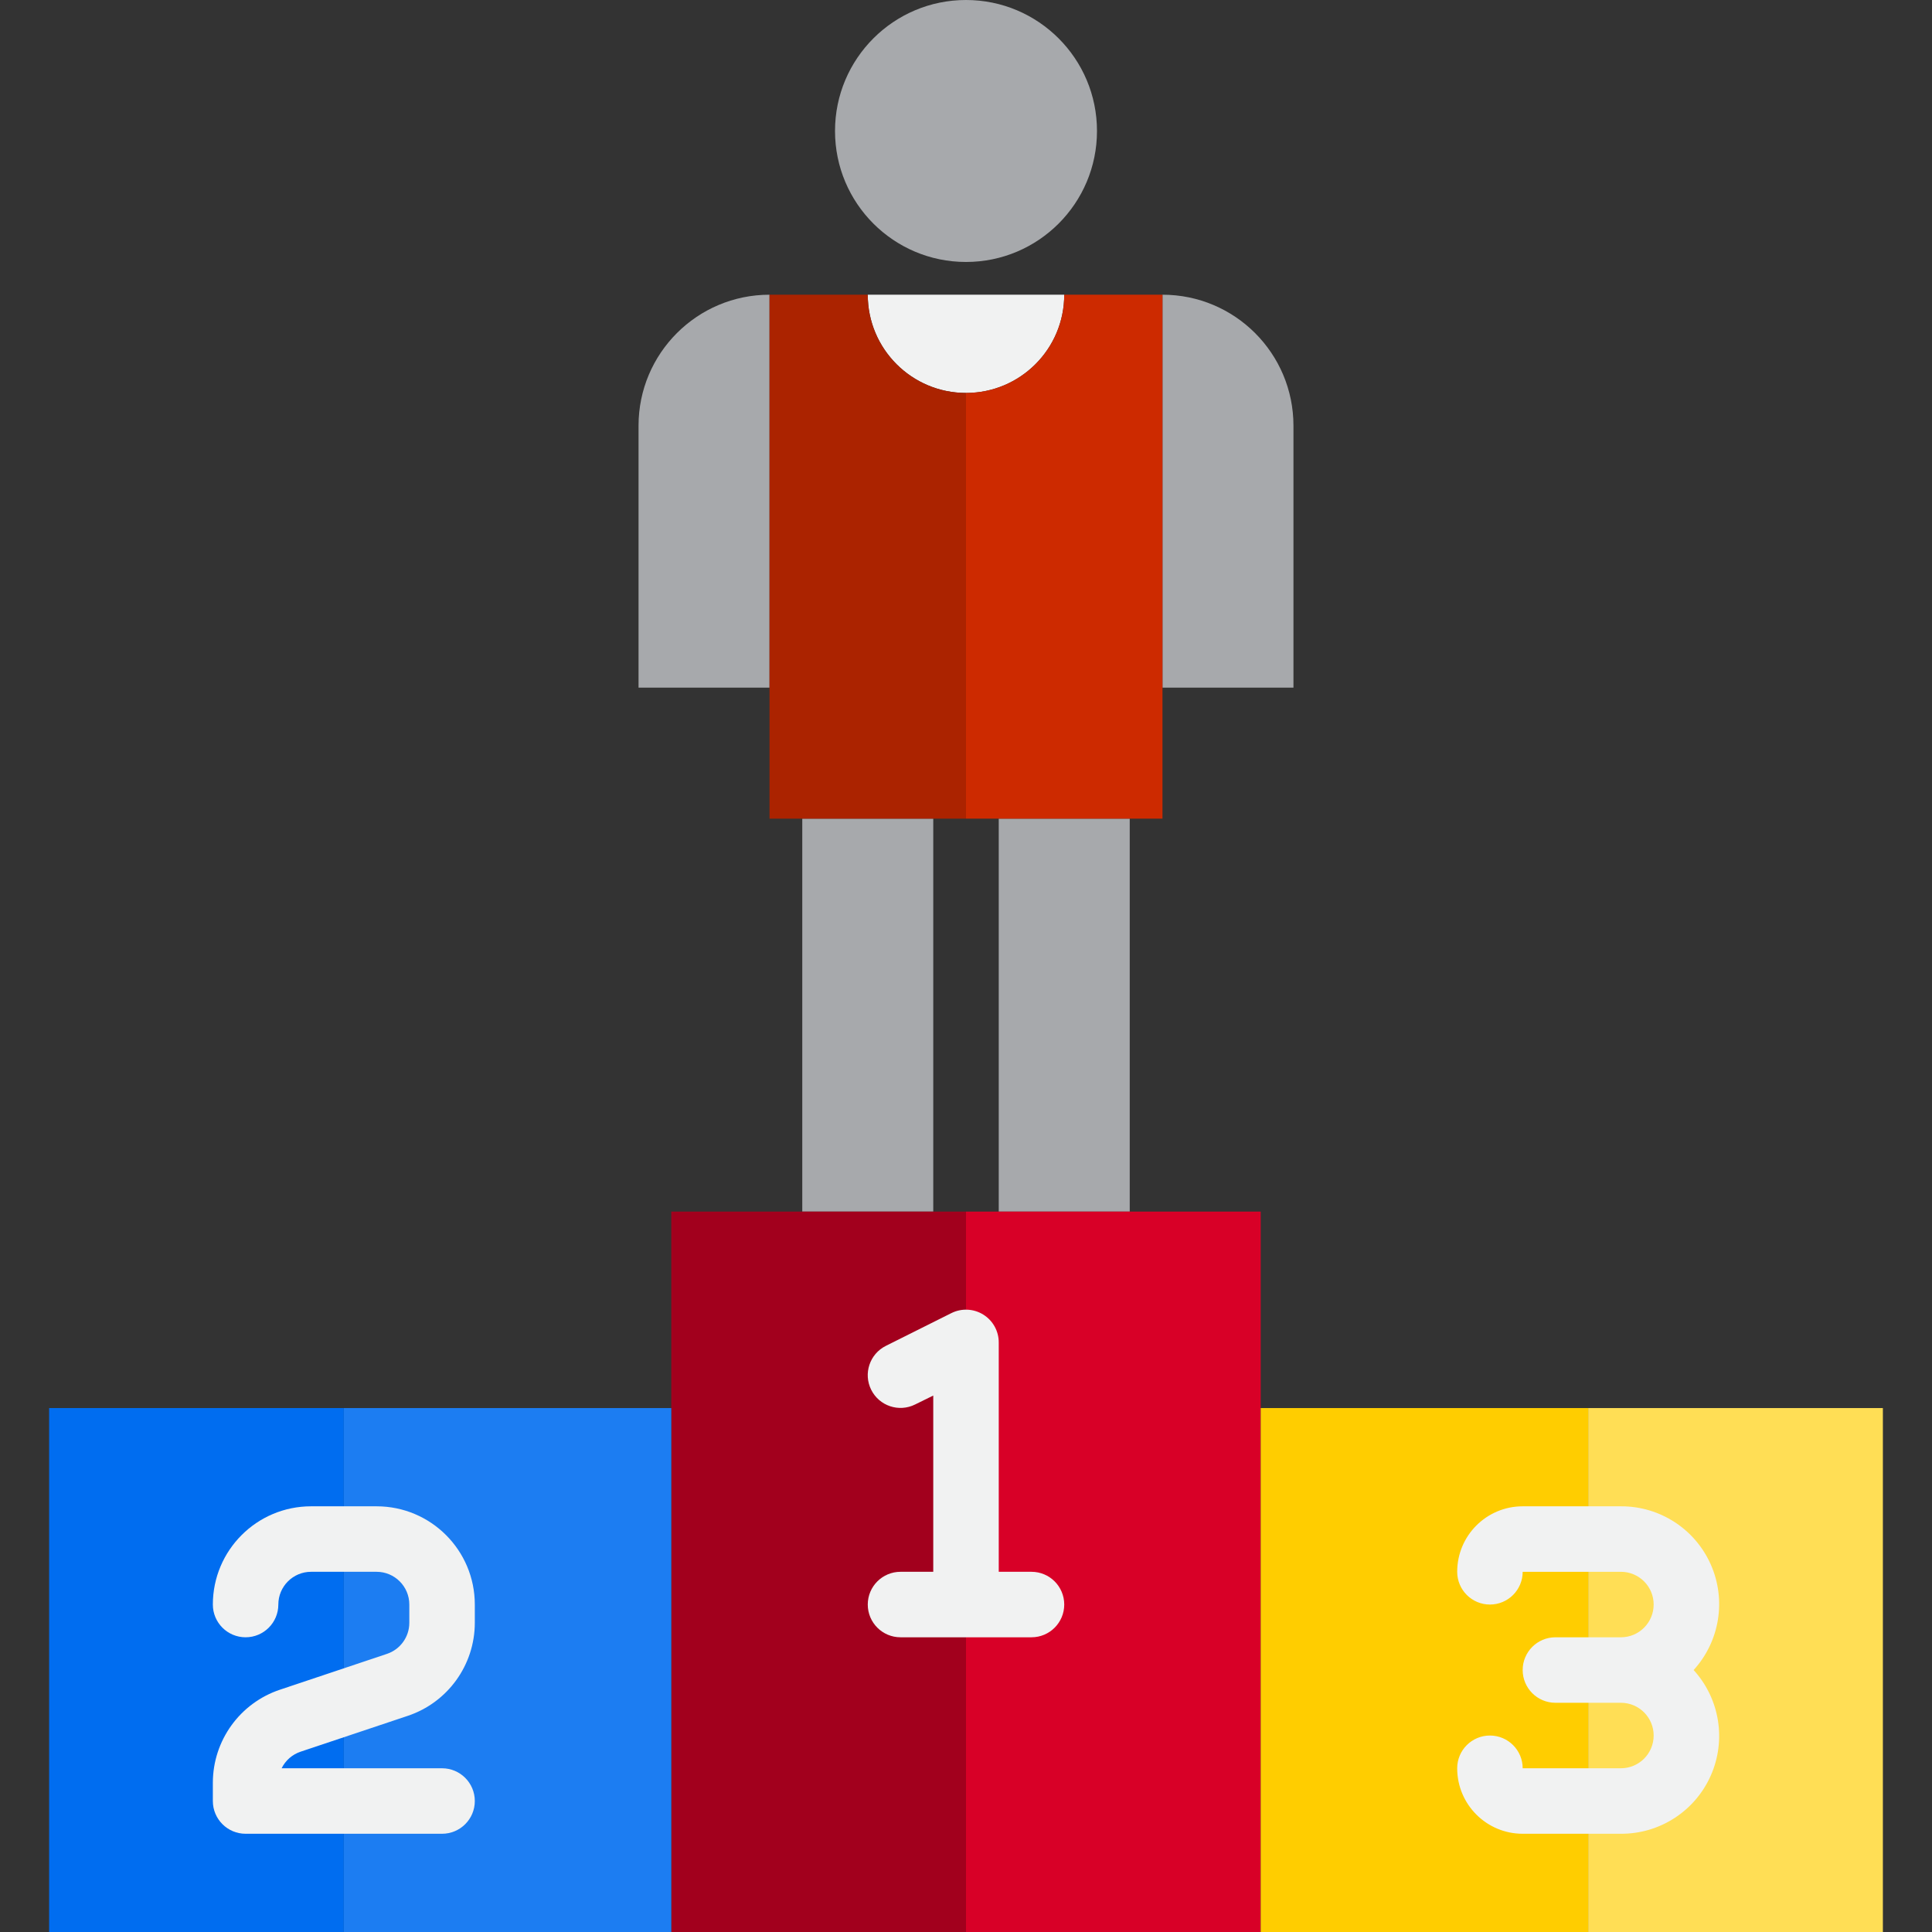 <svg height="472pt" viewBox="-12 0 472 472" width="472pt" xmlns="http://www.w3.org/2000/svg"><rect x="-12" y="0" width="472" height="472" fill="#333333" stroke="none"/><g fill="#a7a9ac"><path d="m256 32c0 17.672-14.328 32-32 32s-32-14.328-32-32 14.328-32 32-32 32 14.328 32 32zm0 0"/><path d="m184 200h32v96h-32zm0 0"/><path d="m232 200h32v96h-32zm0 0"/></g><path d="m224 96c13.254 0 24-10.746 24-24h-48c0 13.254 10.746 24 24 24zm0 0" fill="#f1f2f2"/><path d="m304 168v-64c0-17.672-14.328-32-32-32v96zm0 0" fill="#a7a9ac"/><path d="m144 104v64h32v-96c-17.672 0-32 14.328-32 32zm0 0" fill="#a7a9ac"/><path d="m296 296h-72v176h72zm0 0" fill="#d80027"/><path d="m208 296h-56v176h72v-176zm0 0" fill="#a2001d"/><path d="m72 344h80v128h-80zm0 0" fill="#1c7df2"/><path d="m0 344h72v128h-72zm0 0" fill="#006df0"/><path d="m376 344h72v128h-72zm0 0" fill="#ffde55"/><path d="m296 344h80v128h-80zm0 0" fill="#ffcd00"/><path d="m200 72h-24v128h48v-104c-13.254 0-24-10.746-24-24zm0 0" fill="#ab2300"/><path d="m248 72c0 13.254-10.746 24-24 24v104h48v-128zm0 0" fill="#cd2a00"/><path d="m240 384h-8v-56c.016-2.781-1.414-5.367-3.773-6.836-2.363-1.469-5.316-1.605-7.801-.363l-16 8c-3.957 1.973-5.562 6.781-3.586 10.734 1.977 3.957 6.781 5.559 10.734 3.586l4.426-2.176v43.055h-8c-4.418 0-8 3.582-8 8s3.582 8 8 8h32c4.418 0 8-3.582 8-8s-3.582-8-8-8zm0 0" fill="#f1f2f2"/><path d="m80 368h-16c-13.254 0-24 10.746-24 24 0 4.418 3.582 8 8 8s8-3.582 8-8 3.582-8 8-8h16c4.418 0 8 3.582 8 8v4.473c-.004 3.441-2.207 6.496-5.473 7.582l-26.121 8.746c-9.785 3.262-16.391 12.414-16.406 22.727v4.473c0 4.418 3.582 8 8 8h48c4.418 0 8-3.582 8-8s-3.582-8-8-8h-39.199c.945-1.918 2.617-3.379 4.648-4.055l26.145-8.746c9.785-3.262 16.391-12.414 16.406-22.727v-4.473c0-13.254-10.746-24-24-24zm0 0" fill="#f1f2f2"/><path d="m384 432h-24c0-4.418-3.582-8-8-8s-8 3.582-8 8c0 8.836 7.164 16 16 16h24c9.484.043 18.098-5.531 21.945-14.199 3.848-8.668 2.207-18.793-4.184-25.801 6.391-7.008 8.031-17.133 4.184-25.801-3.848-8.668-12.461-14.242-21.945-14.199h-24c-8.836 0-16 7.164-16 16 0 4.418 3.582 8 8 8s8-3.582 8-8h24c4.418 0 8 3.582 8 8s-3.582 8-8 8h-16c-4.418 0-8 3.582-8 8s3.582 8 8 8h16c4.418 0 8 3.582 8 8s-3.582 8-8 8zm0 0" fill="#f1f2f2"/></svg>